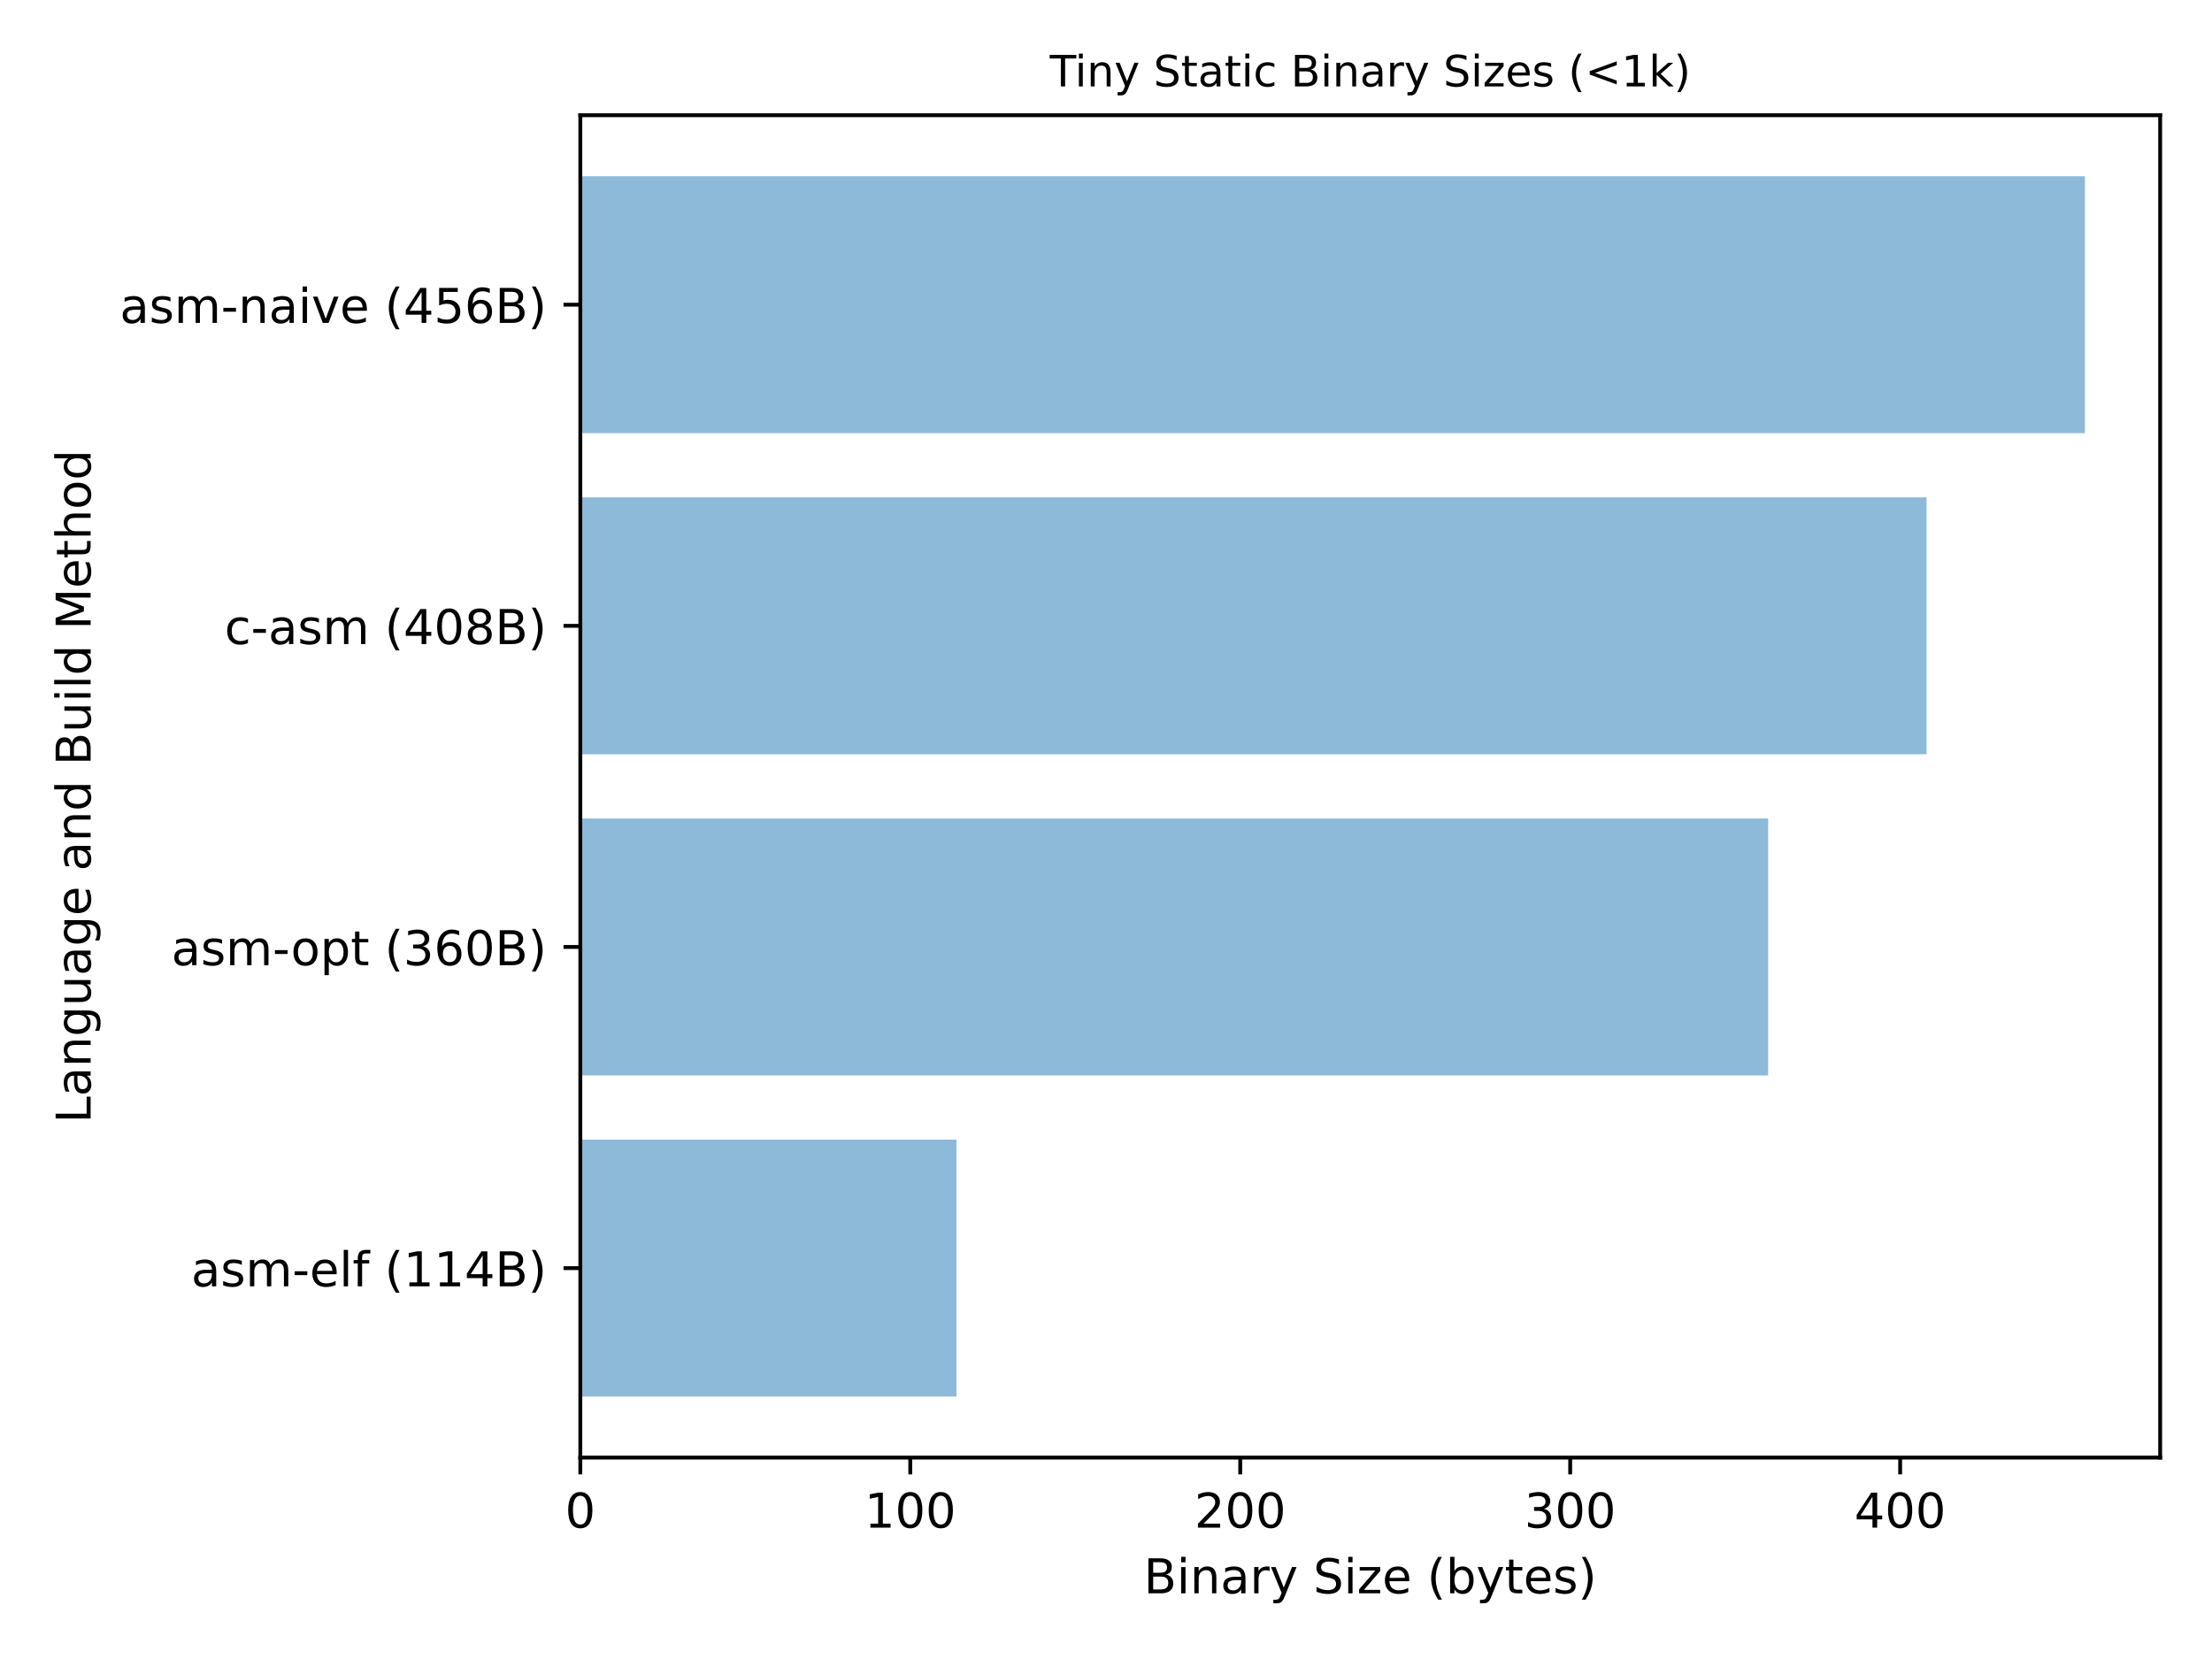 <svg height="345.6pt" viewBox="0 0 460.8 345.6" width="460.8pt" xmlns="http://www.w3.org/2000/svg" xmlns:xlink="http://www.w3.org/1999/xlink"><defs><style>*{stroke-linecap:butt;stroke-linejoin:round}</style></defs><g id="figure_1"><g id="patch_1"><path d="M0 345.6H460.8V0H0z" style="fill:#fff"/></g><g id="axes_1"><g id="patch_2"><path d="M120.89 303.64H450V24H120.89z" style="fill:#fff"/></g><g id="patch_3"><path clip-path="url(#p28da4be9a9)" d="M120.89 290.929h78.36V237.409H120.89z" style="fill:#1f77b4;opacity:.5"/></g><g id="patch_4"><path clip-path="url(#p28da4be9a9)" d="M120.89 224.03H368.341V170.51H120.89z" style="fill:#1f77b4;opacity:.5"/></g><g id="patch_5"><path clip-path="url(#p28da4be9a9)" d="M120.89 157.13H401.335V103.61H120.89z" style="fill:#1f77b4;opacity:.5"/></g><g id="patch_6"><path clip-path="url(#p28da4be9a9)" d="M120.89 90.231H434.328V36.711H120.89z" style="fill:#1f77b4;opacity:.5"/></g><g id="matplotlib.axis_1"><g id="xtick_1"><g id="line2d_1"><defs><path d="M0 0V3.5" id="mc052ec641f" style="stroke:#000;stroke-width:.8"/></defs><g><use style="stroke:#000;stroke-width:.8" x="120.89" xlink:href="#mc052ec641f" y="303.64"/></g></g><g id="text_1"><g transform="translate(117.709 318.238)scale(0.1 -0.1)"><defs><path d="M31.781 66.406q-7.609.0-11.453-7.5Q16.5 51.422 16.5 36.375q0-14.984 3.828-22.484 3.844-7.5 11.453-7.5 7.672.0 11.5 7.5 3.844 7.5 3.844 22.484.0 15.047-3.844 22.531-3.828 7.5-11.5 7.5zm0 7.812q12.266.0 18.734-9.703 6.469-9.688 6.469-28.141.0-18.406-6.469-28.109-6.469-9.688-18.734-9.688-12.25.0-18.719 9.688Q6.594 17.969 6.594 36.375q0 18.453 6.469 28.141 6.469 9.703 18.719 9.703z" id="DejaVuSans-48"/></defs><use xlink:href="#DejaVuSans-48"/></g></g></g><g id="xtick_2"><g id="line2d_2"><g><use style="stroke:#000;stroke-width:.8" x="189.626" xlink:href="#mc052ec641f" y="303.64"/></g></g><g id="text_2"><g transform="translate(180.083 318.238)scale(0.1 -0.1)"><defs><path d="M12.406 8.297H28.516v55.625L10.984 60.406v8.984l17.438 3.516H38.281V8.297H54.391V0H12.406z" id="DejaVuSans-49"/></defs><use xlink:href="#DejaVuSans-49"/><use x="63.623" xlink:href="#DejaVuSans-48"/><use x="127.246" xlink:href="#DejaVuSans-48"/></g></g></g><g id="xtick_3"><g id="line2d_3"><g><use style="stroke:#000;stroke-width:.8" x="258.363" xlink:href="#mc052ec641f" y="303.64"/></g></g><g id="text_3"><g transform="translate(248.819 318.238)scale(0.1 -0.1)"><defs><path d="M19.188 8.297H53.609V0H7.328V8.297Q12.938 14.109 22.625 23.891 32.328 33.688 34.812 36.531q4.734 5.312 6.609 9 1.891 3.688 1.891 7.25.0 5.812-4.078 9.469-4.078 3.672-10.625 3.672-4.641.0-9.797-1.609-5.141-1.609-11-4.891v9.969Q13.766 71.781 18.938 73q5.188 1.219 9.484 1.219 11.328.0 18.062-5.672 6.734-5.656 6.734-15.125.0-4.5-1.688-8.531-1.672-4.016-6.125-9.484-1.219-1.422-7.766-8.188Q31.109 20.453 19.188 8.297z" id="DejaVuSans-50"/></defs><use xlink:href="#DejaVuSans-50"/><use x="63.623" xlink:href="#DejaVuSans-48"/><use x="127.246" xlink:href="#DejaVuSans-48"/></g></g></g><g id="xtick_4"><g id="line2d_4"><g><use style="stroke:#000;stroke-width:.8" x="327.099" xlink:href="#mc052ec641f" y="303.64"/></g></g><g id="text_4"><g transform="translate(317.556 318.238)scale(0.1 -0.1)"><defs><path d="M40.578 39.312Q47.656 37.797 51.625 33q3.984-4.781 3.984-11.812.0-10.781-7.422-16.703-7.422-5.906-21.094-5.906-4.578.0-9.438.906T7.625 2.203V11.719q4.094-2.391 8.969-3.609 4.891-1.219 10.219-1.219 9.266.0 14.125 3.656T45.797 21.188q0 6.453-4.516 10.078-4.516 3.641-12.562 3.641h-8.5v8.109h8.891q7.266.0 11.125 2.906t3.859 8.375q0 5.609-3.984 8.609-3.969 3.016-11.391 3.016-4.062.0-8.703-.891Q15.375 64.156 9.812 62.312v8.781q5.625 1.562 10.531 2.344t9.25.781q11.234.0 17.766-5.109 6.547-5.094 6.547-13.781.0-6.062-3.469-10.234T40.578 39.312z" id="DejaVuSans-51"/></defs><use xlink:href="#DejaVuSans-51"/><use x="63.623" xlink:href="#DejaVuSans-48"/><use x="127.246" xlink:href="#DejaVuSans-48"/></g></g></g><g id="xtick_5"><g id="line2d_5"><g><use style="stroke:#000;stroke-width:.8" x="395.836" xlink:href="#mc052ec641f" y="303.64"/></g></g><g id="text_5"><g transform="translate(386.292 318.238)scale(0.1 -0.1)"><defs><path d="M37.797 64.312 12.891 25.391h24.906zm-2.594 8.594h12.406V25.391h10.406V17.188H47.609V0h-9.812V17.188H4.891v9.516z" id="DejaVuSans-52"/></defs><use xlink:href="#DejaVuSans-52"/><use x="63.623" xlink:href="#DejaVuSans-48"/><use x="127.246" xlink:href="#DejaVuSans-48"/></g></g></g><g id="text_6"><g transform="translate(238.259 331.917)scale(0.1 -0.1)"><defs><path d="M19.672 34.812V8.109H35.5q7.953.0 11.781 3.297Q51.125 14.703 51.125 21.484q0 6.844-3.844 10.078-3.828 3.25-11.781 3.25zm0 29.984V42.828H34.281q7.219.0 10.75 2.703Q48.578 48.25 48.578 53.812q0 5.516-3.547 8.25-3.531 2.734-10.75 2.734zM9.812 72.906H35.016q11.281.0 17.375-4.688Q58.5 63.531 58.5 54.891q0-6.703-3.125-10.656T46.188 39.312Q53.469 37.75 57.5 32.781q4.031-4.953 4.031-12.375.0-9.766-6.641-15.094Q48.25.0 35.984.0H9.812z" id="DejaVuSans-66"/><path d="M9.422 54.688H18.406V0H9.422zm0 21.297H18.406V64.594H9.422z" id="DejaVuSans-105"/><path d="M54.891 33.016V0H45.906V32.719q0 7.766-3.031 11.609Q39.844 48.188 33.797 48.188q-7.281.0-11.484-4.641-4.203-4.625-4.203-12.641V0H9.078V54.688h9.031v-8.5q3.234 4.938 7.594 7.375Q30.078 56 35.797 56q9.422.0 14.25-5.828 4.844-5.828 4.844-17.156z" id="DejaVuSans-110"/><path d="M34.281 27.484Q23.391 27.484 19.188 25t-4.203-8.5q0-4.781 3.156-7.594 3.156-2.797 8.562-2.797 7.484.0 12 5.297T43.219 25.484v2zm17.922 3.719V0H43.219V8.297q-3.078-4.969-7.672-7.344T24.312-1.422q-8.391.0-13.359 4.719Q6 8.016 6 15.922q0 9.219 6.172 13.906 6.188 4.688 18.438 4.688H43.219v.891q0 6.203-4.078 9.594T27.688 48.391q-4.688.0-9.141-1.125-4.438-1.125-8.531-3.375v8.312q4.922 1.906 9.562 2.844Q24.219 56 28.609 56q11.875.0 17.734-6.156 5.859-6.141 5.859-18.641z" id="DejaVuSans-97"/><path d="M41.109 46.297q-1.516.875-3.297 1.281Q36.031 48 33.891 48q-7.625.0-11.703-4.953T18.109 28.812V0H9.078V54.688h9.031v-8.5q2.844 4.984 7.375 7.391Q30.031 56 36.531 56q.922.0 2.047-.125 1.125-.109 2.484-.359z" id="DejaVuSans-114"/><path d="M32.172-5.078Q28.375-14.844 24.75-17.812q-3.609-2.984-9.656-2.984H7.906v7.516H13.188q3.703.0 5.75 1.766Q21-9.766 23.484-3.219L25.094.875 2.984 54.688H12.5L29.594 11.922 46.688 54.688h9.516z" id="DejaVuSans-121"/><path id="DejaVuSans-32"/><path d="M53.516 70.516v-9.625q-5.609 2.688-10.594 4-4.984 1.328-9.625 1.328-8.047.0-12.422-3.125T16.5 54.203q0-4.844 2.906-7.312 2.906-2.453 11.016-3.969L36.375 41.703q11.031-2.109 16.281-7.406t5.25-14.172q0-10.609-7.109-16.078-7.094-5.469-20.812-5.469Q24.812-1.422 18.969-.25 13.141.922 6.891 3.219V13.375q6-3.359 11.766-5.078Q24.422 6.594 29.984 6.594q8.438.0 13.031 3.312 4.594 3.328 4.594 9.484.0 5.359-3.297 8.391T33.5 32.328L27.484 33.5q-11.031 2.188-15.969 6.875Q6.594 45.062 6.594 53.422q0 9.672 6.812 15.234t18.766 5.562q5.141.0 10.453-.938 5.328-.922 10.891-2.766z" id="DejaVuSans-83"/><path d="M5.516 54.688H48.188V46.484L14.406 7.172H48.188V0H4.297V8.203l33.797 39.312H5.516z" id="DejaVuSans-122"/><path d="M56.203 29.594V25.203h-41.312q.594-9.281 5.594-14.141t13.938-4.859q5.172.0 10.031 1.266t9.656 3.812v-8.5Q49.266.734 44.188-.344T33.891-1.422q-13.094.0-20.734 7.609-7.641 7.625-7.641 20.625.0 13.422 7.25 21.297Q20.016 56 32.328 56q11.031.0 17.453-7.109 6.422-7.094 6.422-19.297zM47.219 32.234q-.094 7.359-4.125 11.75-4.031 4.406-10.672 4.406-7.516.0-12.031-4.25T15.188 32.172z" id="DejaVuSans-101"/><path d="M31 75.875q-6.531-11.219-9.719-22.219-3.172-10.984-3.172-22.266.0-11.266 3.203-22.328T31-13.188H23.188Q15.875-1.703 12.234 9.375T8.594 31.391q0 10.891 3.609 21.922 3.625 11.047 10.984 22.562z" id="DejaVuSans-40"/><path d="M48.688 27.297q0 9.906-4.078 15.547T33.406 48.484q-7.141.0-11.219-5.641T18.109 27.297 22.188 11.75 33.406 6.109q7.125.0 11.203 5.641T48.688 27.297zM18.109 46.391q2.844 4.875 7.156 7.234Q29.594 56 35.594 56q9.969.0 16.188-7.906 6.234-7.906 6.234-20.797T51.781 6.484q-6.219-7.906-16.188-7.906-6 0-10.328 2.375-4.312 2.375-7.156 7.25V0H9.078V75.984h9.031z" id="DejaVuSans-98"/><path d="M18.312 70.219V54.688h18.5V47.703h-18.5v-29.688q0-6.688 1.828-8.594t7.453-1.906H36.812V0H27.594Q17.188.0 13.234 3.875 9.281 7.766 9.281 18.016v29.688H2.688V54.688H9.281V70.219z" id="DejaVuSans-116"/><path d="M44.281 53.078v-8.5Q40.484 46.531 36.375 47.5q-4.094.984-8.5.984-6.688.0-10.031-2.047T14.5 40.281q0-3.125 2.391-4.906t9.625-3.391l3.078-.688Q39.156 29.25 43.188 25.516T47.219 15.094q0-7.625-6.031-12.078-6.031-4.438-16.578-4.438-4.391.0-9.156.859T5.422 2v9.281q4.984-2.594 9.812-3.891Q20.062 6.109 24.812 6.109q6.344.0 9.75 2.172 3.422 2.172 3.422 6.125.0 3.656-2.469 5.609-2.453 1.953-10.812 3.766l-3.125.734q-8.344 1.75-12.062 5.391Q5.812 33.547 5.812 39.891q0 7.719 5.469 11.906Q16.75 56 26.812 56q4.969.0 9.359-.734 4.406-.719 8.109-2.188z" id="DejaVuSans-115"/><path d="M8.016 75.875h7.812q7.312-11.516 10.953-22.562 3.641-11.031 3.641-21.922.0-10.938-3.641-22.016T15.828-13.188h-7.812Q14.5-2 17.703 9.062T20.906 31.391q0 11.281-3.203 22.266-3.203 11-9.688 22.219z" id="DejaVuSans-41"/></defs><use xlink:href="#DejaVuSans-66"/><use x="68.604" xlink:href="#DejaVuSans-105"/><use x="96.387" xlink:href="#DejaVuSans-110"/><use x="159.766" xlink:href="#DejaVuSans-97"/><use x="221.045" xlink:href="#DejaVuSans-114"/><use x="262.158" xlink:href="#DejaVuSans-121"/><use x="321.338" xlink:href="#DejaVuSans-32"/><use x="353.125" xlink:href="#DejaVuSans-83"/><use x="416.602" xlink:href="#DejaVuSans-105"/><use x="444.385" xlink:href="#DejaVuSans-122"/><use x="496.875" xlink:href="#DejaVuSans-101"/><use x="558.398" xlink:href="#DejaVuSans-32"/><use x="590.186" xlink:href="#DejaVuSans-40"/><use x="629.199" xlink:href="#DejaVuSans-98"/><use x="692.676" xlink:href="#DejaVuSans-121"/><use x="751.855" xlink:href="#DejaVuSans-116"/><use x="791.064" xlink:href="#DejaVuSans-101"/><use x="852.588" xlink:href="#DejaVuSans-115"/><use x="904.688" xlink:href="#DejaVuSans-41"/></g></g></g><g id="matplotlib.axis_2"><g id="ytick_1"><g id="line2d_6"><defs><path d="M0 0H-3.5" id="m6ee3629f5c" style="stroke:#000;stroke-width:.8"/></defs><g><use style="stroke:#000;stroke-width:.8" x="120.89" xlink:href="#m6ee3629f5c" y="264.169"/></g></g><g id="text_7"><g transform="translate(39.823 267.969)scale(0.1 -0.1)"><defs><path d="M52 44.188q3.375 6.062 8.062 8.938T71.094 56q8.547.0 13.188-5.984 4.641-5.969 4.641-17V0h-9.031V32.719q0 7.859-2.797 11.656-2.781 3.812-8.484 3.812-6.984.0-11.047-4.641-4.047-4.625-4.047-12.641V0h-9.031V32.719q0 7.906-2.781 11.688t-8.594 3.781q-6.891.0-10.953-4.656-4.047-4.656-4.047-12.625V0H9.078V54.688h9.031v-8.5q3.078 5.031 7.375 7.422T35.688 56q5.969.0 10.141-3.031Q50 49.953 52 44.188z" id="DejaVuSans-109"/><path d="M4.891 31.391h26.312v-8H4.891z" id="DejaVuSans-45"/><path d="M9.422 75.984H18.406V0H9.422z" id="DejaVuSans-108"/><path d="M37.109 75.984V68.5h-8.594q-4.828.0-6.719-1.953-1.875-1.953-1.875-7.031V54.688H34.719V47.703H19.922V0h-9.031V47.703H2.297V54.688h8.594V58.5q0 9.125 4.25 13.297 4.25 4.188 13.469 4.188z" id="DejaVuSans-102"/></defs><use xlink:href="#DejaVuSans-97"/><use x="61.279" xlink:href="#DejaVuSans-115"/><use x="113.379" xlink:href="#DejaVuSans-109"/><use x="210.791" xlink:href="#DejaVuSans-45"/><use x="246.875" xlink:href="#DejaVuSans-101"/><use x="308.398" xlink:href="#DejaVuSans-108"/><use x="336.182" xlink:href="#DejaVuSans-102"/><use x="371.387" xlink:href="#DejaVuSans-32"/><use x="403.174" xlink:href="#DejaVuSans-40"/><use x="442.188" xlink:href="#DejaVuSans-49"/><use x="505.811" xlink:href="#DejaVuSans-49"/><use x="569.434" xlink:href="#DejaVuSans-52"/><use x="633.057" xlink:href="#DejaVuSans-66"/><use x="701.66" xlink:href="#DejaVuSans-41"/></g></g></g><g id="ytick_2"><g id="line2d_7"><g><use style="stroke:#000;stroke-width:.8" x="120.89" xlink:href="#m6ee3629f5c" y="197.27"/></g></g><g id="text_8"><g transform="translate(35.699 201.069)scale(0.1 -0.1)"><defs><path d="M30.609 48.391q-7.219.0-11.422-5.641T14.984 27.297 19.156 11.844q4.188-5.641 11.453-5.641 7.188.0 11.375 5.656Q46.188 17.531 46.188 27.297q0 9.719-4.203 15.406-4.188 5.688-11.375 5.688zm0 7.609q11.719.0 18.406-7.625 6.703-7.609 6.703-21.078.0-13.422-6.703-21.078-6.688-7.641-18.406-7.641-11.766.0-18.438 7.641-6.656 7.656-6.656 21.078.0 13.469 6.656 21.078Q18.844 56 30.609 56z" id="DejaVuSans-111"/><path d="M18.109 8.203v-29H9.078V54.688h9.031V46.391q2.844 4.875 7.156 7.234Q29.594 56 35.594 56q9.969.0 16.188-7.906 6.234-7.906 6.234-20.797T51.781 6.484q-6.219-7.906-16.188-7.906-6 0-10.328 2.375-4.312 2.375-7.156 7.25zM48.688 27.297q0 9.906-4.078 15.547T33.406 48.484q-7.141.0-11.219-5.641T18.109 27.297 22.188 11.75 33.406 6.109q7.125.0 11.203 5.641T48.688 27.297z" id="DejaVuSans-112"/><path d="M33.016 40.375q-6.641.0-10.531-4.547-3.875-4.531-3.875-12.438.0-7.859 3.875-12.438 3.891-4.562 10.531-4.562t10.516 4.562q3.875 4.578 3.875 12.438.0 7.906-3.875 12.438Q39.656 40.375 33.016 40.375zM52.594 71.297V62.312q-3.719 1.75-7.5 2.672-3.781.938-7.5.938-9.766.0-14.922-6.594-5.141-6.594-5.875-19.922 2.875 4.25 7.219 6.516Q28.375 48.188 33.594 48.188q10.984.0 17.359-6.672 6.375-6.656 6.375-18.125.0-11.234-6.641-18.031-6.641-6.781-17.672-6.781-12.656.0-19.344 9.688-6.688 9.703-6.688 28.109.0 17.281 8.203 27.562T37.203 74.219q3.719.0 7.5-.734t7.891-2.188z" id="DejaVuSans-54"/></defs><use xlink:href="#DejaVuSans-97"/><use x="61.279" xlink:href="#DejaVuSans-115"/><use x="113.379" xlink:href="#DejaVuSans-109"/><use x="210.791" xlink:href="#DejaVuSans-45"/><use x="248.75" xlink:href="#DejaVuSans-111"/><use x="309.932" xlink:href="#DejaVuSans-112"/><use x="373.408" xlink:href="#DejaVuSans-116"/><use x="412.617" xlink:href="#DejaVuSans-32"/><use x="444.404" xlink:href="#DejaVuSans-40"/><use x="483.418" xlink:href="#DejaVuSans-51"/><use x="547.041" xlink:href="#DejaVuSans-54"/><use x="610.664" xlink:href="#DejaVuSans-48"/><use x="674.287" xlink:href="#DejaVuSans-66"/><use x="742.891" xlink:href="#DejaVuSans-41"/></g></g></g><g id="ytick_3"><g id="line2d_8"><g><use style="stroke:#000;stroke-width:.8" x="120.89" xlink:href="#m6ee3629f5c" y="130.37"/></g></g><g id="text_9"><g transform="translate(46.776 134.169)scale(0.1 -0.1)"><defs><path d="M48.781 52.594V44.188q-3.812 2.109-7.641 3.156T33.406 48.391q-8.75.0-13.594-5.547-4.828-5.531-4.828-15.547t4.828-15.562q4.844-5.531 13.594-5.531 3.906.0 7.734 1.047t7.641 3.156V2.094q-3.766-1.75-7.797-2.625-4.016-.891-8.562-.891-12.359.0-19.641 7.766-7.266 7.766-7.266 20.953.0 13.375 7.344 21.031Q20.219 56 33.016 56q4.141.0 8.094-.859 3.953-.844 7.672-2.547z" id="DejaVuSans-99"/><path d="M31.781 34.625q-7.031.0-11.062-3.766-4.016-3.766-4.016-10.344.0-6.594 4.016-10.359Q24.75 6.391 31.781 6.391t11.078 3.781q4.062 3.797 4.062 10.344.0 6.578-4.031 10.344Q38.875 34.625 31.781 34.625zm-9.859 4.188q-6.344 1.562-9.891 5.906Q8.5 49.078 8.5 55.328q0 8.734 6.219 13.812 6.234 5.078 17.062 5.078 10.891.0 17.094-5.078t6.203-13.812q0-6.25-3.547-10.609Q48 40.375 41.703 38.812q7.125-1.656 11.094-6.5 3.984-4.828 3.984-11.797.0-10.609-6.469-16.281-6.469-5.656-18.531-5.656-12.047.0-18.531 5.656Q6.781 9.906 6.781 20.516q0 6.969 4 11.797 4.016 4.844 11.141 6.5zM18.312 54.391q0-5.656 3.531-8.828 3.547-3.172 9.938-3.172 6.359.0 9.938 3.172 3.594 3.172 3.594 8.828.0 5.672-3.594 8.844-3.578 3.172-9.938 3.172-6.391.0-9.938-3.172-3.531-3.172-3.531-8.844z" id="DejaVuSans-56"/></defs><use xlink:href="#DejaVuSans-99"/><use x="54.98" xlink:href="#DejaVuSans-45"/><use x="91.064" xlink:href="#DejaVuSans-97"/><use x="152.344" xlink:href="#DejaVuSans-115"/><use x="204.443" xlink:href="#DejaVuSans-109"/><use x="301.855" xlink:href="#DejaVuSans-32"/><use x="333.643" xlink:href="#DejaVuSans-40"/><use x="372.656" xlink:href="#DejaVuSans-52"/><use x="436.279" xlink:href="#DejaVuSans-48"/><use x="499.902" xlink:href="#DejaVuSans-56"/><use x="563.525" xlink:href="#DejaVuSans-66"/><use x="632.129" xlink:href="#DejaVuSans-41"/></g></g></g><g id="ytick_4"><g id="line2d_9"><g><use style="stroke:#000;stroke-width:.8" x="120.89" xlink:href="#m6ee3629f5c" y="63.471"/></g></g><g id="text_10"><g transform="translate(24.959 67.27)scale(0.1 -0.1)"><defs><path d="M2.984 54.688H12.5L29.594 8.797 46.688 54.688h9.516L35.688.0H23.484z" id="DejaVuSans-118"/><path d="M10.797 72.906h38.719v-8.312h-29.688V46.734q2.141.734 4.281 1.094 2.156.359 4.312.359Q40.625 48.188 47.75 41.5q7.141-6.688 7.141-18.109.0-11.766-7.328-18.297-7.328-6.516-20.656-6.516-4.594.0-9.359.781-4.75.781-9.828 2.344V11.625q4.391-2.391 9.078-3.562t9.906-1.172q8.453.0 13.375 4.438 4.938 4.438 4.938 12.062.0 7.609-4.938 12.047-4.922 4.453-13.375 4.453-3.953.0-7.891-.875-3.922-.875-8.016-2.734z" id="DejaVuSans-53"/></defs><use xlink:href="#DejaVuSans-97"/><use x="61.279" xlink:href="#DejaVuSans-115"/><use x="113.379" xlink:href="#DejaVuSans-109"/><use x="210.791" xlink:href="#DejaVuSans-45"/><use x="246.875" xlink:href="#DejaVuSans-110"/><use x="310.254" xlink:href="#DejaVuSans-97"/><use x="371.533" xlink:href="#DejaVuSans-105"/><use x="399.316" xlink:href="#DejaVuSans-118"/><use x="458.496" xlink:href="#DejaVuSans-101"/><use x="520.02" xlink:href="#DejaVuSans-32"/><use x="551.807" xlink:href="#DejaVuSans-40"/><use x="590.82" xlink:href="#DejaVuSans-52"/><use x="654.443" xlink:href="#DejaVuSans-53"/><use x="718.066" xlink:href="#DejaVuSans-54"/><use x="781.689" xlink:href="#DejaVuSans-66"/><use x="850.293" xlink:href="#DejaVuSans-41"/></g></g></g><g id="text_11"><g transform="translate(18.879 233.975)rotate(-90)scale(0.1 -0.1)"><defs><path d="M9.812 72.906h9.859V8.297h35.5V0H9.812z" id="DejaVuSans-76"/><path d="M45.406 27.984q0 9.766-4.031 15.125-4.016 5.375-11.297 5.375-7.219.0-11.25-5.375-4.031-5.359-4.031-15.125.0-9.719 4.031-15.094t11.25-5.375q7.281.0 11.297 5.375 4.031 5.375 4.031 15.094zM54.391 6.781q0-13.953-6.203-20.766-6.188-6.812-18.984-6.812-4.734.0-8.938.703t-8.156 2.172V-9.188q3.953-2.141 7.812-3.156Q23.781-13.375 27.781-13.375q8.844.0 13.234 4.609t4.391 13.938V9.625q-2.781-4.844-7.125-7.234T27.875.0Q17.828.0 11.672 7.656q-6.156 7.672-6.156 20.328.0 12.688 6.156 20.344Q17.828 56 27.875 56q6.062.0 10.406-2.391t7.125-7.219V54.688h8.984z" id="DejaVuSans-103"/><path d="M8.5 21.578V54.688h8.984V21.922q0-7.766 3.016-11.656 3.031-3.875 9.094-3.875 7.266.0 11.484 4.641Q45.312 15.672 45.312 23.688v31h8.984V0H45.312V8.406Q42.047 3.422 37.719 1 33.406-1.422 27.688-1.422q-9.422.0-14.312 5.859Q8.5 10.297 8.5 21.578zM31.109 56z" id="DejaVuSans-117"/><path d="M45.406 46.391v29.594h8.984V0H45.406V8.203q-2.828-4.875-7.156-7.25-4.312-2.375-10.375-2.375-9.906.0-16.141 7.906-6.219 7.922-6.219 20.812t6.219 20.797Q17.969 56 27.875 56q6.062.0 10.375-2.375 4.328-2.359 7.156-7.234zM14.797 27.297q0-9.906 4.078-15.547T30.078 6.109 41.297 11.75q4.109 5.641 4.109 15.547T41.297 42.844q-4.094 5.641-11.219 5.641T18.875 42.844 14.797 27.297z" id="DejaVuSans-100"/><path d="M9.812 72.906H24.516l18.594-49.609L61.812 72.906H76.516V0h-9.625V64.016l-18.797-50H38.188l-18.797 50V0H9.812z" id="DejaVuSans-77"/><path d="M54.891 33.016V0H45.906V32.719q0 7.766-3.031 11.609Q39.844 48.188 33.797 48.188q-7.281.0-11.484-4.641-4.203-4.625-4.203-12.641V0H9.078V75.984h9.031V46.188q3.234 4.938 7.594 7.375Q30.078 56 35.797 56q9.422.0 14.25-5.828 4.844-5.828 4.844-17.156z" id="DejaVuSans-104"/></defs><use xlink:href="#DejaVuSans-76"/><use x="55.713" xlink:href="#DejaVuSans-97"/><use x="116.992" xlink:href="#DejaVuSans-110"/><use x="180.371" xlink:href="#DejaVuSans-103"/><use x="243.848" xlink:href="#DejaVuSans-117"/><use x="307.227" xlink:href="#DejaVuSans-97"/><use x="368.506" xlink:href="#DejaVuSans-103"/><use x="431.982" xlink:href="#DejaVuSans-101"/><use x="493.506" xlink:href="#DejaVuSans-32"/><use x="525.293" xlink:href="#DejaVuSans-97"/><use x="586.572" xlink:href="#DejaVuSans-110"/><use x="649.951" xlink:href="#DejaVuSans-100"/><use x="713.428" xlink:href="#DejaVuSans-32"/><use x="745.215" xlink:href="#DejaVuSans-66"/><use x="813.818" xlink:href="#DejaVuSans-117"/><use x="877.197" xlink:href="#DejaVuSans-105"/><use x="904.98" xlink:href="#DejaVuSans-108"/><use x="932.764" xlink:href="#DejaVuSans-100"/><use x="996.24" xlink:href="#DejaVuSans-32"/><use x="1028.027" xlink:href="#DejaVuSans-77"/><use x="1114.307" xlink:href="#DejaVuSans-101"/><use x="1175.83" xlink:href="#DejaVuSans-116"/><use x="1215.039" xlink:href="#DejaVuSans-104"/><use x="1278.418" xlink:href="#DejaVuSans-111"/><use x="1339.6" xlink:href="#DejaVuSans-100"/></g></g></g><g id="patch_7"><path d="M120.89 303.64V24" style="fill:none;stroke:#000;stroke-linecap:square;stroke-linejoin:miter;stroke-width:.8"/></g><g id="patch_8"><path d="M450 303.64V24" style="fill:none;stroke:#000;stroke-linecap:square;stroke-linejoin:miter;stroke-width:.8"/></g><g id="patch_9"><path d="M120.89 303.64H450" style="fill:none;stroke:#000;stroke-linecap:square;stroke-linejoin:miter;stroke-width:.8"/></g><g id="patch_10"><path d="M120.89 24H450" style="fill:none;stroke:#000;stroke-linecap:square;stroke-linejoin:miter;stroke-width:.8"/></g><g id="text_12"><g transform="translate(218.69 18)scale(0.09 -0.09)"><defs><path d="M-.297 72.906H61.375v-8.312H35.5V0H25.594V64.594H-.297z" id="DejaVuSans-84"/><path d="M73.188 49.219 22.797 31.297 73.188 13.484V4.594L10.594 27.297V35.406L73.188 58.109z" id="DejaVuSans-60"/><path d="M9.078 75.984h9.031v-44.875L44.922 54.688h11.469l-29-25.578L57.625.0H45.906L18.109 26.703V0H9.078z" id="DejaVuSans-107"/></defs><use xlink:href="#DejaVuSans-84"/><use x="57.959" xlink:href="#DejaVuSans-105"/><use x="85.742" xlink:href="#DejaVuSans-110"/><use x="149.121" xlink:href="#DejaVuSans-121"/><use x="208.301" xlink:href="#DejaVuSans-32"/><use x="240.088" xlink:href="#DejaVuSans-83"/><use x="303.564" xlink:href="#DejaVuSans-116"/><use x="342.773" xlink:href="#DejaVuSans-97"/><use x="404.053" xlink:href="#DejaVuSans-116"/><use x="443.262" xlink:href="#DejaVuSans-105"/><use x="471.045" xlink:href="#DejaVuSans-99"/><use x="526.025" xlink:href="#DejaVuSans-32"/><use x="557.812" xlink:href="#DejaVuSans-66"/><use x="626.416" xlink:href="#DejaVuSans-105"/><use x="654.199" xlink:href="#DejaVuSans-110"/><use x="717.578" xlink:href="#DejaVuSans-97"/><use x="778.857" xlink:href="#DejaVuSans-114"/><use x="819.971" xlink:href="#DejaVuSans-121"/><use x="879.15" xlink:href="#DejaVuSans-32"/><use x="910.938" xlink:href="#DejaVuSans-83"/><use x="974.414" xlink:href="#DejaVuSans-105"/><use x="1002.197" xlink:href="#DejaVuSans-122"/><use x="1054.688" xlink:href="#DejaVuSans-101"/><use x="1116.211" xlink:href="#DejaVuSans-115"/><use x="1168.311" xlink:href="#DejaVuSans-32"/><use x="1200.098" xlink:href="#DejaVuSans-40"/><use x="1239.111" xlink:href="#DejaVuSans-60"/><use x="1322.9" xlink:href="#DejaVuSans-49"/><use x="1386.523" xlink:href="#DejaVuSans-107"/><use x="1444.434" xlink:href="#DejaVuSans-41"/></g></g></g></g><defs><clipPath id="p28da4be9a9"><rect height="279.64" width="329.11" x="120.89" y="24"/></clipPath></defs></svg>